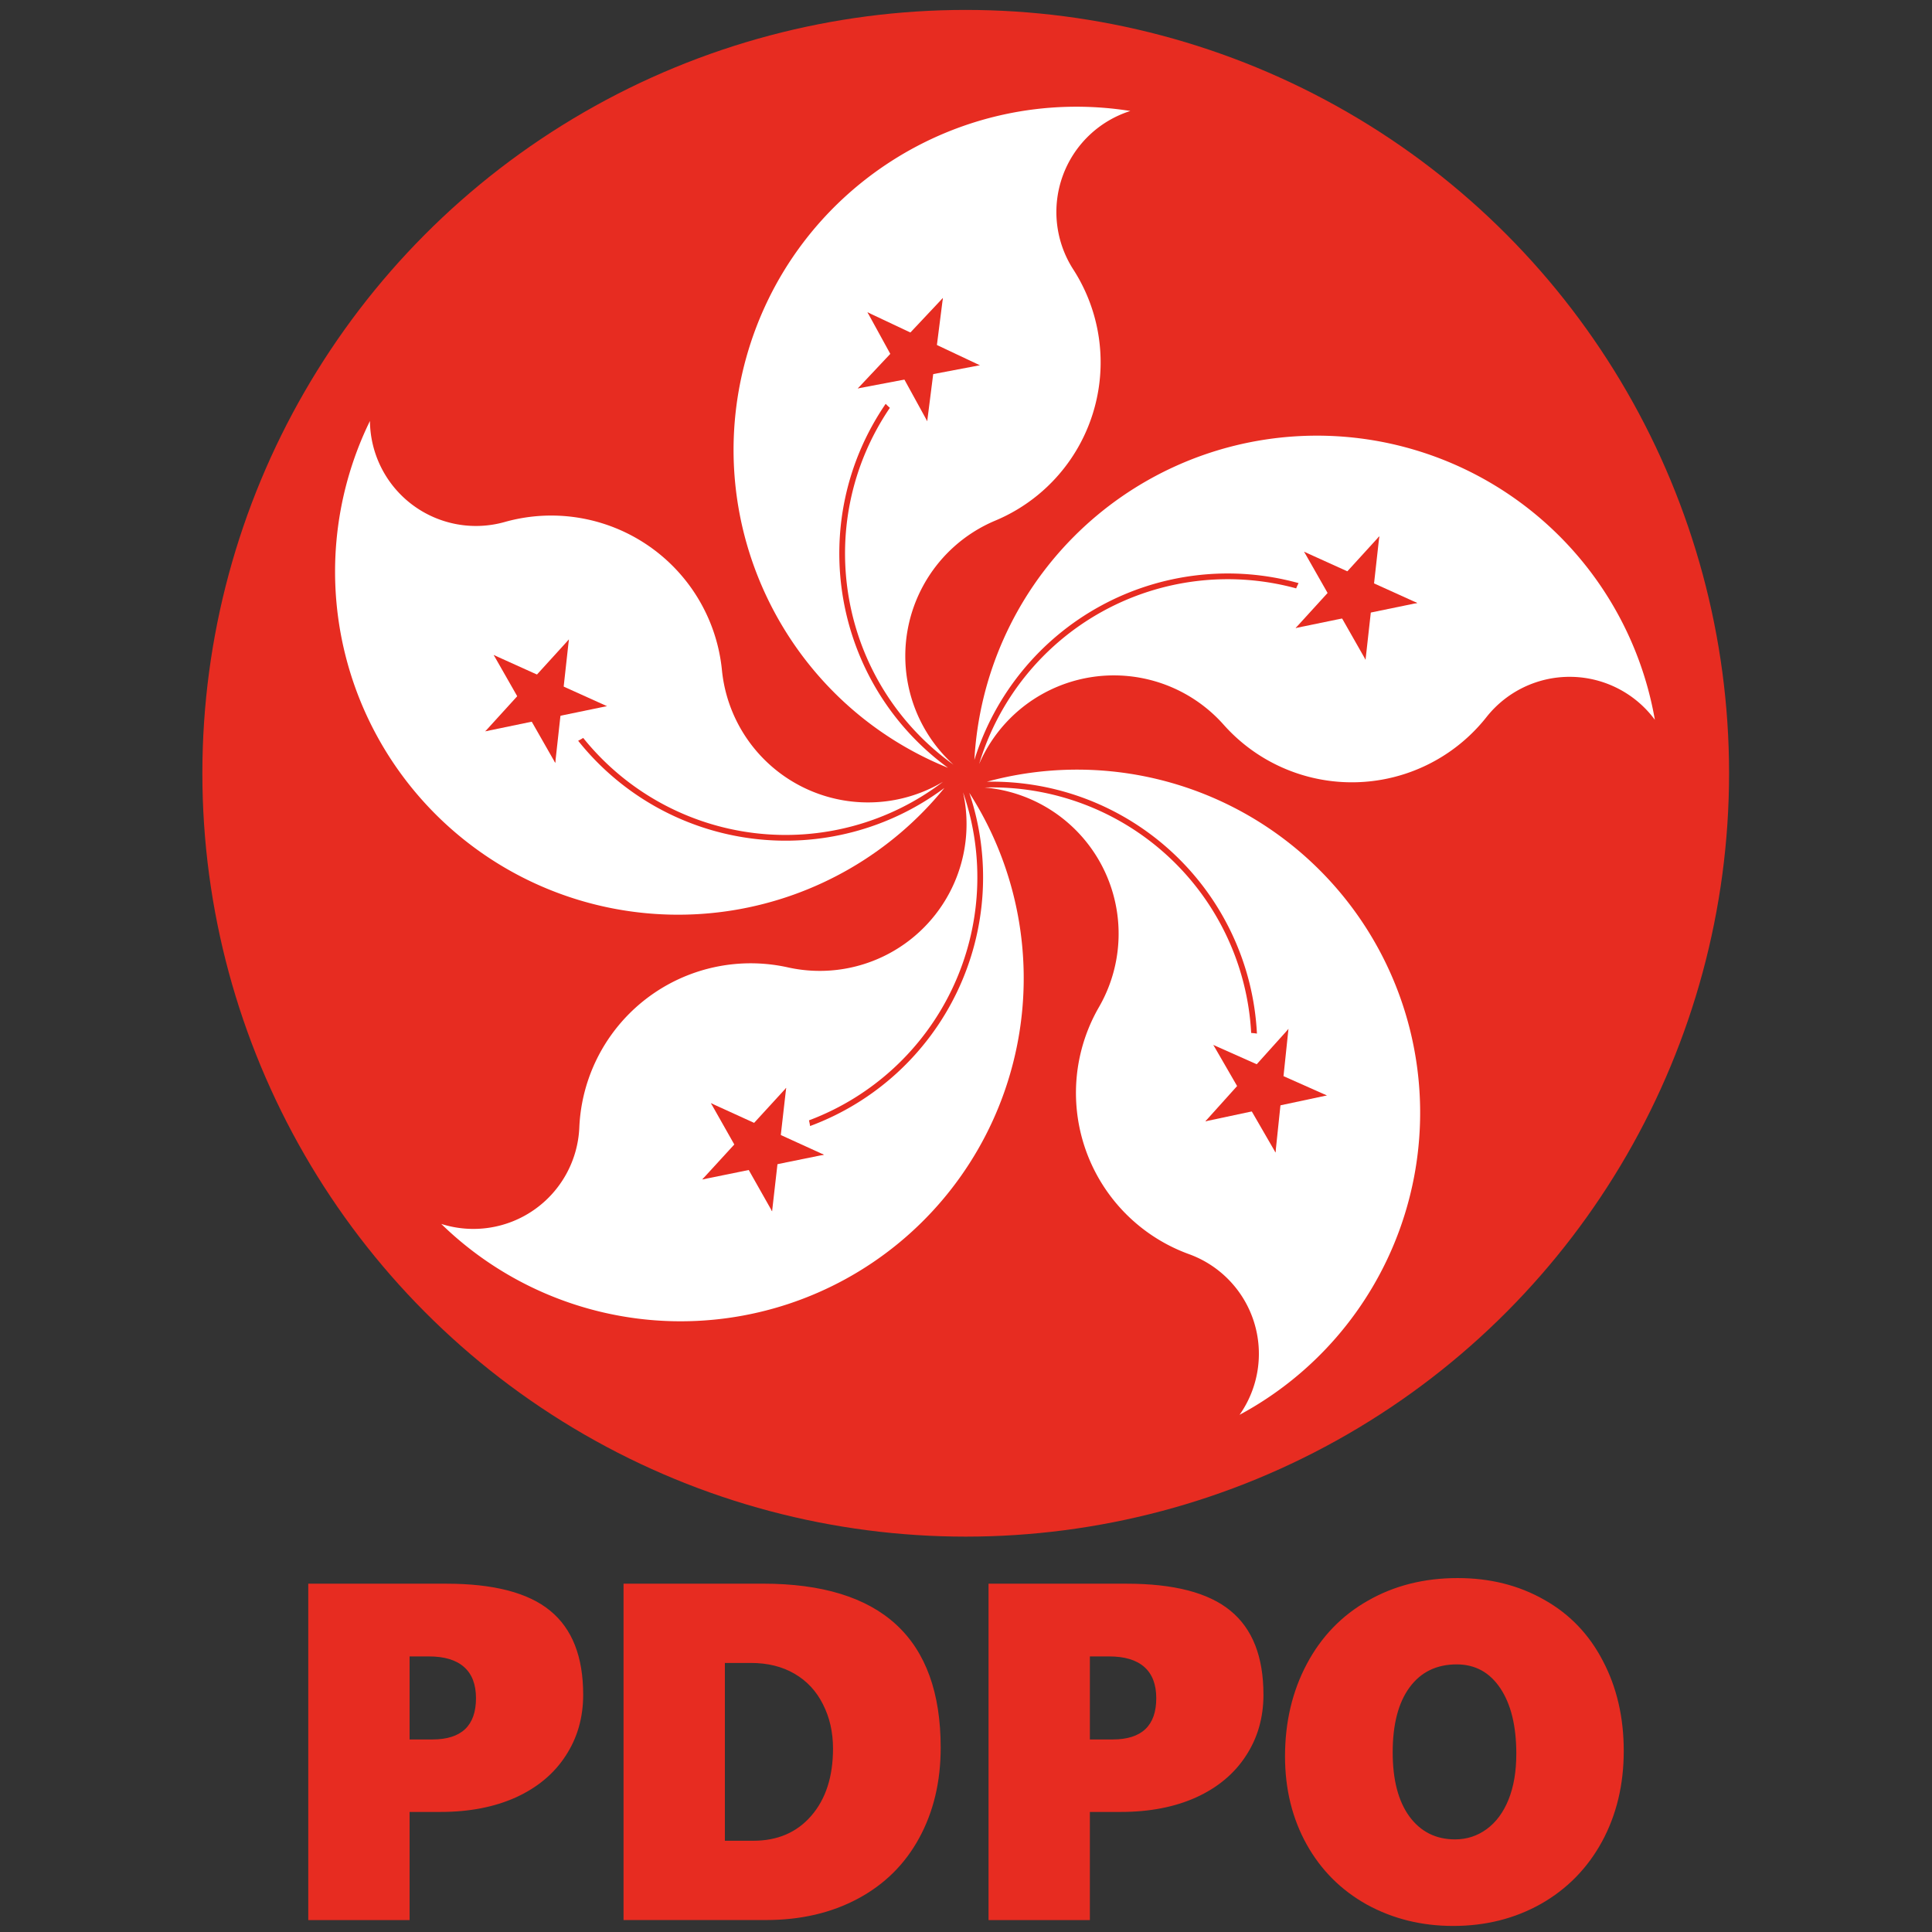 <svg xmlns="http://www.w3.org/2000/svg" xmlns:xlink="http://www.w3.org/1999/xlink" width="512" height="512" xmlns:v="https://vecta.io/nano"><rect width="100%" height="100%" fill="#333333" stroke="none"/><g transform="matrix(.935 0 0 .935 16.565 -34.435)"><circle cx="256" cy="256" r="216.36" fill="#e72c21" fill-rule="evenodd"/><g transform="matrix(.957 0 0 .957 5.287 10.461)"><path d="M310.759 60.413c-9.329 2.951-16.749 10.082-20.067 19.287s-2.156 19.43 3.144 27.655a50.8 50.8 0 0 1-23.079 74.376 43.47 43.47 0 0 0-12.417 72.286c-33.892-24.295-42.243-71.176-18.826-105.68a17.78 17.78 0 0 1-1.243-1.183c-23.958 35.026-15.784 82.745 18.466 107.8-47.888-19.373-73.616-71.596-59.793-121.37s62.794-81.253 113.814-73.16" fill="#fff"/><g transform="matrix(17.491 8.248 -8.248 17.491 246.969 133.289)" fill="#e72c21"><use xlink:href="#B"/><use xlink:href="#C"/><g transform="rotate(72)"><use xlink:href="#B"/><use xlink:href="#C"/></g><g transform="rotate(288)"><use xlink:href="#B"/><use xlink:href="#C"/></g><g transform="rotate(144)"><use xlink:href="#B"/><use xlink:href="#C"/></g><g transform="rotate(216)"><use xlink:href="#B"/><use xlink:href="#C"/></g></g><g transform="rotate(71.11 233.86 232.38)"><use xlink:href="#D" fill="#fff"/><g transform="matrix(17.491 8.248 -8.248 17.491 253.18 88.237)" fill="#e72c21"><use xlink:href="#B"/><use xlink:href="#C"/><g transform="rotate(72)"><use xlink:href="#B"/><use xlink:href="#C"/></g><g transform="rotate(288)"><use xlink:href="#B"/><use xlink:href="#C"/></g><g transform="rotate(144)"><use xlink:href="#B"/><use xlink:href="#C"/></g><g transform="rotate(216)"><use xlink:href="#B"/><use xlink:href="#C"/></g></g></g><g transform="rotate(142.73 257.31 235.38)"><use xlink:href="#D" fill="#fff"/><g transform="matrix(17.491 8.248 -8.248 17.491 253.18 88.237)" fill="#e72c21"><use xlink:href="#B"/><use xlink:href="#C"/><g transform="rotate(72)"><use xlink:href="#B"/><use xlink:href="#C"/></g><g transform="rotate(288)"><use xlink:href="#B"/><use xlink:href="#C"/></g><g transform="rotate(144)"><use xlink:href="#B"/><use xlink:href="#C"/></g><g transform="rotate(216)"><use xlink:href="#B"/><use xlink:href="#C"/></g></g></g><g transform="rotate(215.26 271.33 236.12)"><use xlink:href="#D" fill="#fff"/><g transform="matrix(17.491 8.248 -8.248 17.491 253.18 88.237)" fill="#e72c21"><use xlink:href="#B"/><use xlink:href="#C"/><g transform="rotate(72)"><use xlink:href="#B"/><use xlink:href="#C"/></g><g transform="rotate(288)"><use xlink:href="#B"/><use xlink:href="#C"/></g><g transform="rotate(144)"><use xlink:href="#B"/><use xlink:href="#C"/></g><g transform="rotate(216)"><use xlink:href="#B"/><use xlink:href="#C"/></g></g></g><g transform="rotate(287.056 293.81 240.33)"><use xlink:href="#D" fill="#fff"/><g transform="matrix(17.491 8.248 -8.248 17.491 253.18 88.237)" fill="#e72c21"><use xlink:href="#B"/><use xlink:href="#C"/><g transform="rotate(72)"><use xlink:href="#B"/><use xlink:href="#C"/></g><g transform="rotate(288)"><use xlink:href="#B"/><use xlink:href="#C"/></g><g transform="rotate(144)"><use xlink:href="#B"/><use xlink:href="#C"/></g><g transform="rotate(216)"><use xlink:href="#B"/><use xlink:href="#C"/></g></g></g></g></g><path d="M154.55 449.1q0 9.138-4.662 16.225-4.6 7.087-13.179 11.003-8.579 3.854-19.955 3.854h-8.206v28.658H81.692v-89.146h36.553q18.836 0 27.539 7.149 8.765 7.149 8.765 22.255zm-28.41.932q0-5.471-3.17-8.268-3.17-2.797-9.325-2.797h-5.098v22.007h6.03q11.563 0 11.563-10.941zm123.15 13.108q0 13.552-5.719 23.996-5.657 10.382-16.225 16.039-10.568 5.657-24.369 5.657h-37.735v-89.146h36.926q47.122 0 47.122 43.454zm-28.534.249q0-6.527-2.673-11.749-2.611-5.222-7.522-8.082-4.911-2.86-11.563-2.86h-6.9v47.122h7.522q9.636 0 15.355-6.59 5.781-6.652 5.781-17.842zM334.83 449.1q0 9.138-4.662 16.225-4.6 7.087-13.179 11.003-8.579 3.854-19.955 3.854h-8.206v28.658h-26.856v-89.146h36.553q18.836 0 27.539 7.149 8.765 7.149 8.765 22.255zm-28.41.932q0-5.471-3.17-8.268-3.17-2.797-9.325-2.797h-5.098v22.007h6.03q11.563 0 11.563-10.941zm123.89 13.988q0 13.428-5.781 24.058-5.781 10.568-16.163 16.474-10.382 5.844-23.25 5.844-12.557 0-22.877-5.657-10.257-5.719-15.977-15.977-5.719-10.32-5.719-23.312 0-13.614 5.781-24.493 5.781-10.879 16.225-16.785 10.444-5.968 23.747-5.968 12.806 0 22.877 5.719 10.133 5.657 15.604 16.225 5.533 10.506 5.533 23.872zm-28.472.746q0-11.003-4.227-17.344-4.227-6.341-11.563-6.341-8.019 0-12.495 6.092-4.476 6.092-4.476 17.22 0 10.879 4.414 16.971 4.476 6.092 12.122 6.092 4.662 0 8.392-2.735 3.73-2.735 5.781-7.833 2.051-5.098 2.051-12.122z" fill="#e72c21"/><defs ><path id="B" d="M0-1l-.309.951.476.155"/><path id="C" d="M0-1l.309.951-.476.155"/><path id="D" d="M316.97 15.361a31.397 31.397 0 0 0-16.923 46.942 50.801 50.801 0 0 1-23.079 74.376 43.468 43.468 0 0 0-12.417 72.286 76.897 76.897 0 0 1-18.826-105.68 17.78 17.78 0 0 1-1.243-1.183 78.59 78.59 0 0 0 18.466 107.8 101.6 101.6 0 0 1 54.021-194.53"/></defs></svg>